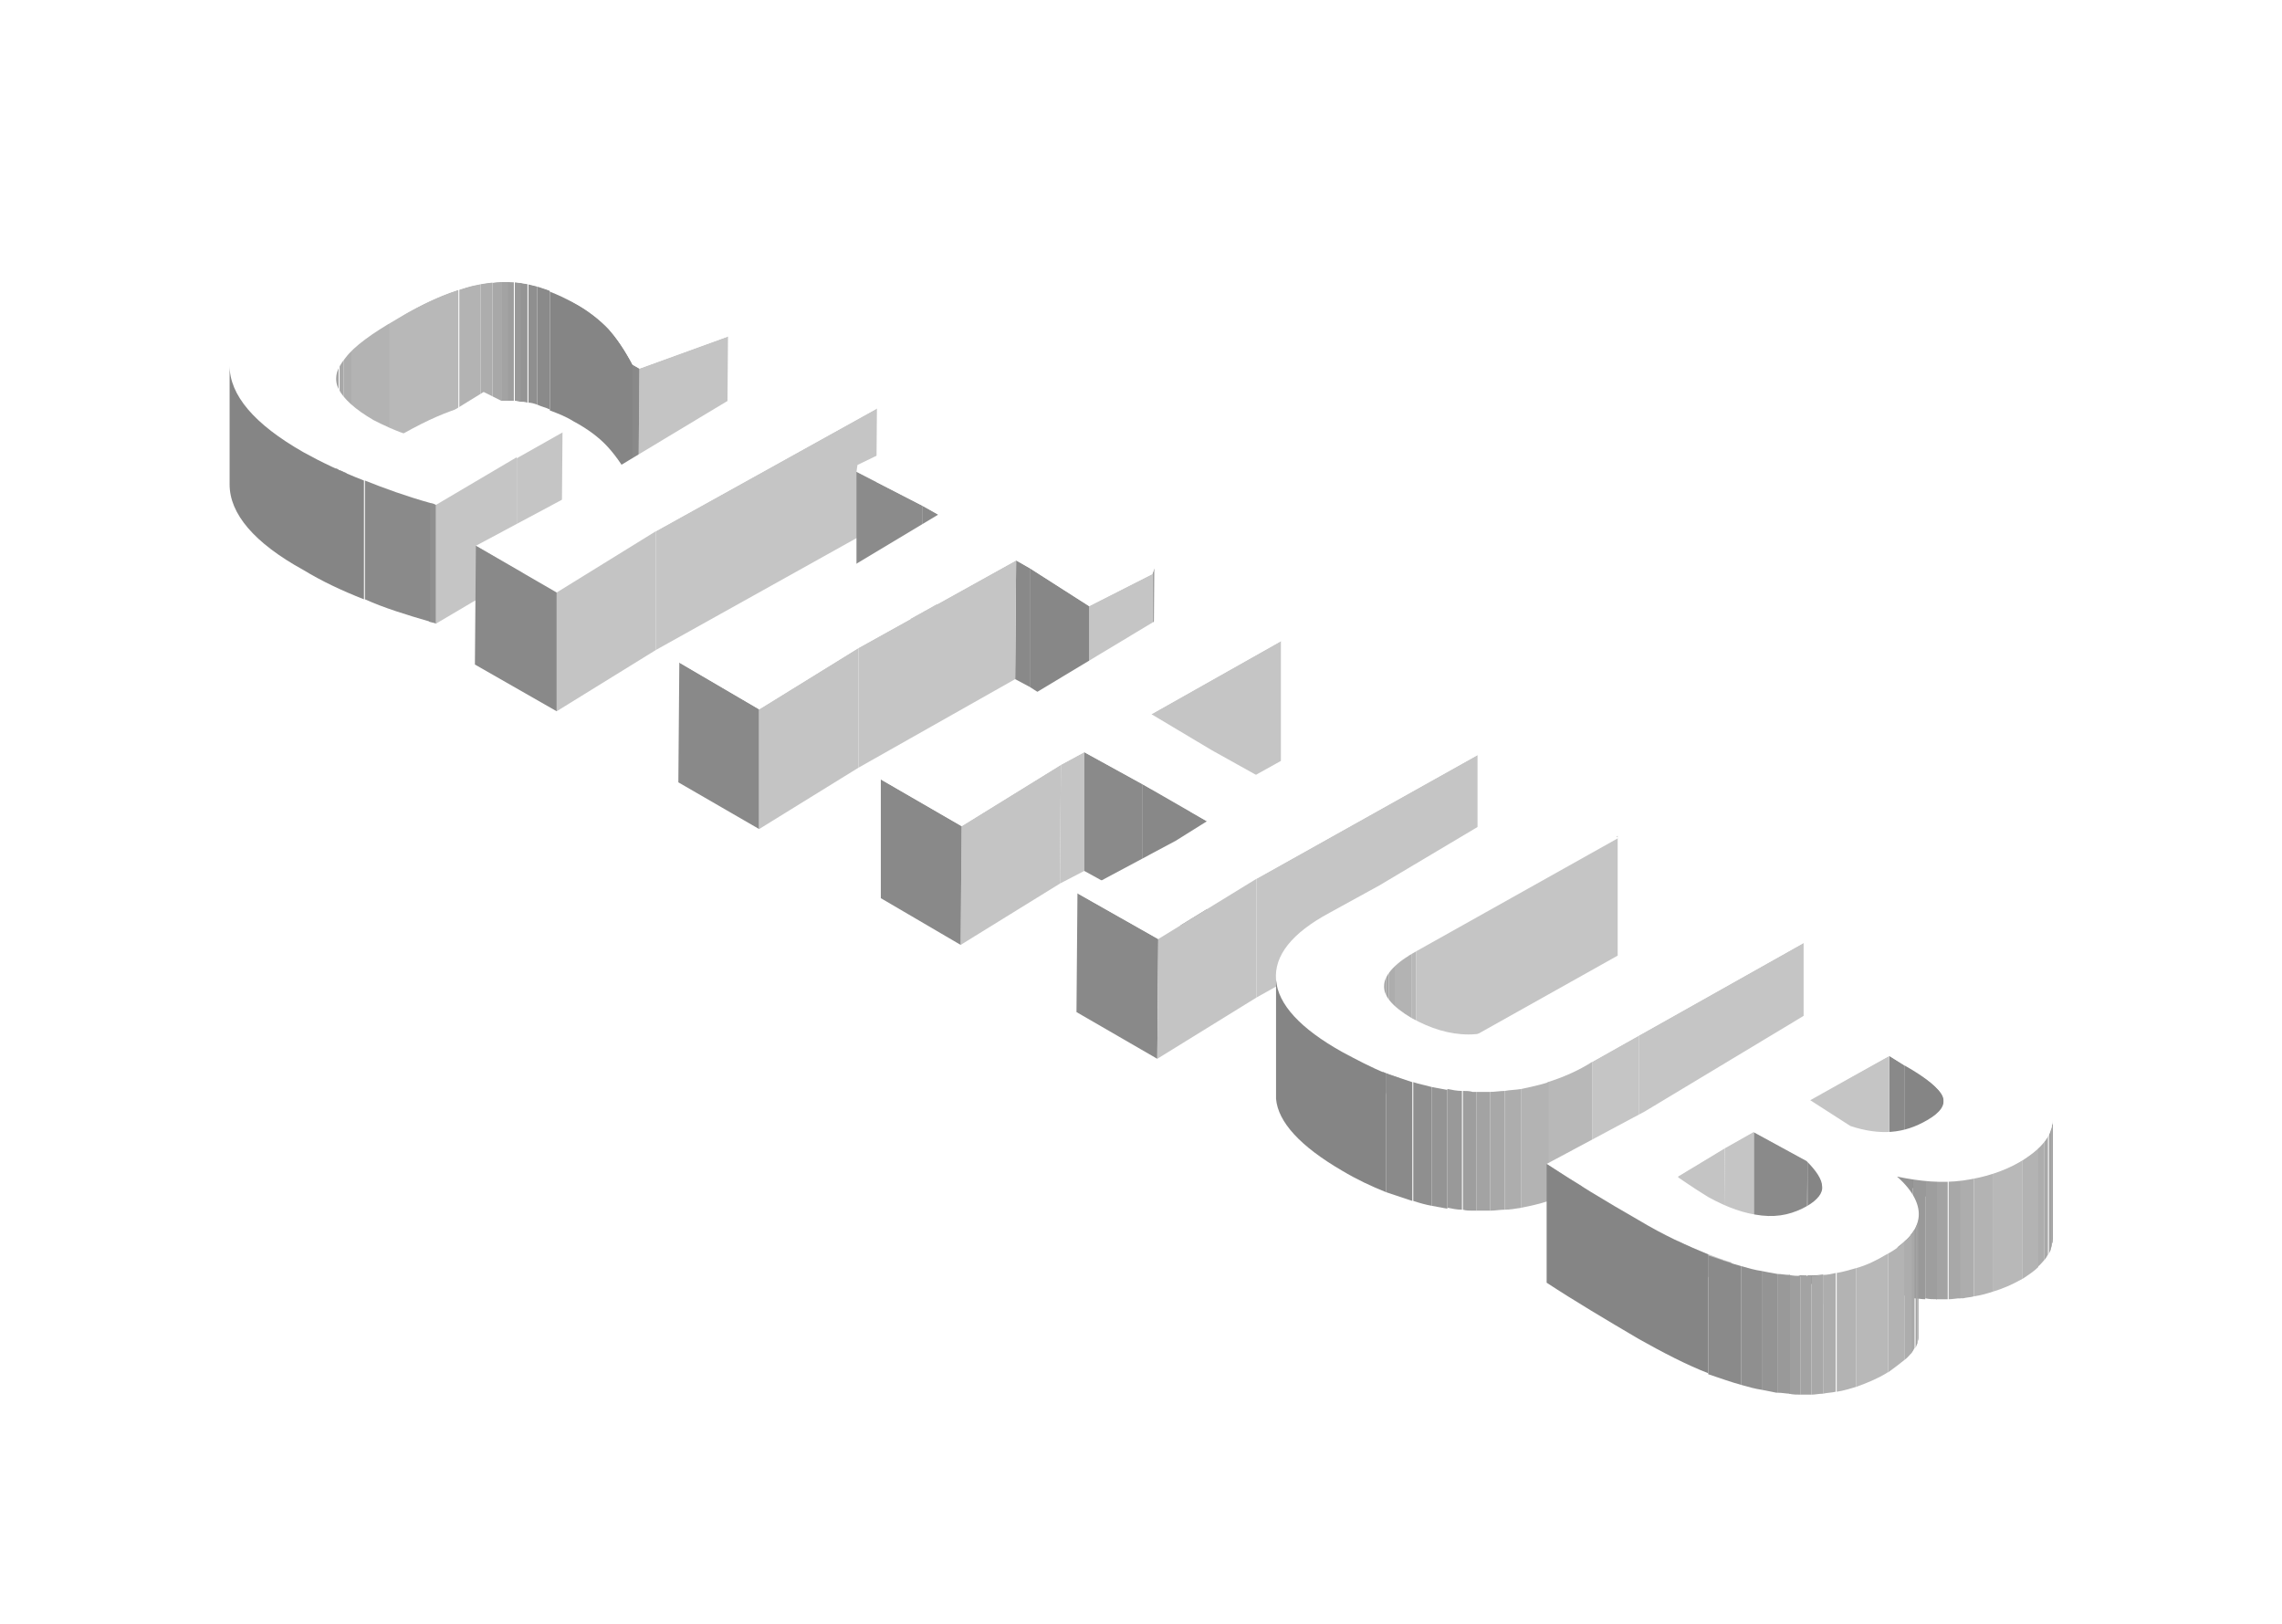<svg width="156" height="111" xmlns="http://www.w3.org/2000/svg">
<g clip-path="url(#clip0)" filter="url(#filter0_d)">
<path d="M49.767 21L49.7 29.184L43.645 31.314L43.711 23.196L49.767 21Z" fill="#C4C4C4"/>
<path d="M43.711 23.196L43.645 31.314L43.179 31.048L43.245 22.929L43.711 23.196Z" fill="#898989"/>
<path d="M43.245 22.929V31.048C42.713 30.05 42.181 29.251 41.582 28.586C40.983 27.92 40.184 27.321 39.186 26.789C38.654 26.456 38.121 26.257 37.589 26.057V17.939C38.121 18.138 38.654 18.404 39.186 18.671C40.184 19.203 40.983 19.868 41.582 20.467C42.181 21.133 42.713 21.931 43.245 22.929Z" fill="#858585"/>
<path d="M37.589 17.872V25.991C37.323 25.857 36.99 25.791 36.724 25.658V17.539C36.99 17.672 37.323 17.739 37.589 17.872Z" fill="#8A8A8A"/>
<path d="M36.724 17.539V25.658C36.524 25.591 36.325 25.525 36.125 25.525V17.406C36.325 17.473 36.524 17.539 36.724 17.539Z" fill="#8F8F8F"/>
<path d="M36.059 17.406V25.525C35.859 25.458 35.726 25.458 35.526 25.458V17.34C35.726 17.34 35.925 17.406 36.059 17.406Z" fill="#949494"/>
<path d="M35.593 17.34V25.458C35.46 25.458 35.327 25.392 35.194 25.392V17.273C35.327 17.273 35.46 17.34 35.593 17.34Z" fill="#999999"/>
<path d="M35.127 17.273V25.392C34.994 25.392 34.861 25.392 34.661 25.392V17.273C34.861 17.273 34.994 17.273 35.127 17.273Z" fill="#9E9E9E"/>
<path d="M34.728 17.273V25.392C34.595 25.392 34.395 25.392 34.262 25.392V17.273C34.395 17.273 34.528 17.273 34.728 17.273Z" fill="#A3A3A3"/>
<path d="M34.262 17.273V25.392C34.062 25.392 33.863 25.392 33.663 25.458V17.34C33.863 17.273 34.062 17.273 34.262 17.273Z" fill="#A8A8A8"/>
<path d="M33.663 17.273V25.392C33.397 25.392 33.131 25.458 32.864 25.525V17.406C33.131 17.34 33.397 17.34 33.663 17.273Z" fill="#ADADAD"/>
<path d="M32.864 17.406V25.525C32.532 25.591 32.133 25.658 31.8 25.791C31.667 25.857 31.534 25.857 31.401 25.924V17.806C31.534 17.739 31.667 17.739 31.8 17.672C32.133 17.539 32.532 17.473 32.864 17.406Z" fill="#B3B3B3"/>
<path d="M31.334 17.806V25.924C30.07 26.323 28.672 26.989 27.075 27.92C26.876 28.053 26.742 28.12 26.543 28.253V20.135C26.676 20.068 26.876 19.935 27.075 19.802C28.672 18.87 30.07 18.205 31.334 17.806Z" fill="#B8B8B8"/>
<path d="M26.61 20.068V28.186C25.545 28.852 24.68 29.451 24.081 29.983V21.865C24.68 21.332 25.478 20.733 26.61 20.068Z" fill="#B3B3B3"/>
<path d="M24.081 21.865V29.983C23.881 30.183 23.681 30.316 23.548 30.515L23.482 30.582V22.464L23.548 22.397C23.681 22.264 23.881 22.064 24.081 21.865Z" fill="#ADADAD"/>
<path d="M23.482 22.53V30.648C23.349 30.782 23.282 30.915 23.216 31.048V22.93C23.282 22.796 23.349 22.663 23.482 22.53Z" fill="#A8A8A8"/>
<path d="M23.149 22.929V31.048C23.083 31.181 23.016 31.314 23.016 31.447V23.329C23.083 23.196 23.149 23.062 23.149 22.929Z" fill="#A3A3A3"/>
<path d="M23.016 23.329V31.447C22.95 31.58 22.95 31.647 22.95 31.713V23.595C22.95 23.528 23.016 23.395 23.016 23.329Z" fill="#9E9E9E"/>
<path d="M22.95 23.595V31.713C22.95 31.78 22.95 31.913 22.95 31.979V23.861C22.883 23.794 22.883 23.662 22.95 23.595Z" fill="#999999"/>
<path d="M38.454 27.521L38.388 35.639L35.327 37.369V29.251L38.454 27.521Z" fill="#C5C5C5"/>
<path d="M44.576 16.674C47.038 18.072 48.768 19.536 49.767 21L43.711 23.196L43.245 22.929C42.713 21.931 42.181 21.133 41.582 20.467C40.983 19.802 40.184 19.203 39.186 18.671C37.988 17.939 36.791 17.539 35.593 17.34C34.395 17.207 33.197 17.273 31.8 17.672C30.402 18.072 28.872 18.737 27.142 19.802C25.412 20.8 24.214 21.665 23.615 22.464C22.95 23.262 22.816 23.928 23.149 24.593C23.482 25.259 24.28 25.99 25.545 26.722C26.21 27.055 27.009 27.454 28.073 27.787L29.604 26.922L33.064 24.793L38.521 27.521L35.46 29.251L29.937 32.512C26.277 31.514 23.282 30.316 20.887 28.918C17.426 26.922 15.763 24.859 15.829 22.796C15.829 20.667 17.626 18.604 21.086 16.608C24.879 14.412 28.805 13.347 32.798 13.347C36.857 13.347 40.783 14.478 44.576 16.674Z" fill="white"/>
<path d="M35.327 29.251V37.369L29.803 40.63V32.512L35.327 29.251Z" fill="#C5C5C5"/>
<path d="M29.803 32.512V40.63C29.67 40.563 29.537 40.563 29.338 40.497V32.379C29.537 32.379 29.67 32.445 29.803 32.512Z" fill="#8F8F8F"/>
<path d="M29.404 32.379V40.497C27.807 40.031 26.277 39.565 24.946 38.966V30.848C26.277 31.38 27.741 31.913 29.404 32.379Z" fill="#8A8A8A"/>
<path d="M24.879 30.848V38.966C23.349 38.367 21.951 37.702 20.754 36.97C17.36 35.107 15.696 33.111 15.696 31.114V22.996C15.696 24.992 17.36 26.989 20.754 28.918C21.951 29.584 23.349 30.249 24.879 30.848Z" fill="#858585"/>
<path d="M59.948 25.924L59.881 34.042L44.842 42.427V34.308L59.948 25.924Z" fill="#C5C5C5"/>
<path d="M59.948 25.924L44.842 34.308L38.055 38.501L32.532 35.306L39.253 31.713L54.291 22.663L59.948 25.924Z" fill="white"/>
<path d="M44.842 34.308V42.427L38.055 46.619V38.501L44.842 34.308Z" fill="#C4C4C4"/>
<path d="M38.055 38.501V46.619L32.465 43.425L32.532 35.306L38.055 38.501Z" fill="#898989"/>
<path d="M63.075 32.578V40.763L58.55 38.368V30.249L63.075 32.578Z" fill="#8B8B8B"/>
<path d="M64.14 33.177L64.073 41.362L63.075 40.763V32.578L64.14 33.177Z" fill="#898989"/>
<path d="M70.395 36.837V44.955L69.397 44.423L69.463 36.305L70.395 36.837Z" fill="#898989"/>
<path d="M78.913 36.837L78.846 44.955L78.779 45.421V37.236L78.913 36.837Z" fill="#9F9F9F"/>
<path d="M78.78 37.236V45.421L74.454 47.551V39.432L78.78 37.236Z" fill="#C5C5C5"/>
<path d="M74.454 39.432V47.55L70.395 44.955V36.837L74.454 39.432Z" fill="#878787"/>
<path d="M69.463 36.305L69.397 44.423L58.683 50.478V42.294L69.463 36.305Z" fill="#C5C5C5"/>
<path d="M51.896 46.486V54.671L46.373 51.477L46.439 43.292L51.896 46.486Z" fill="#898989"/>
<path d="M58.683 42.294V50.478L51.896 54.671V46.486L58.683 42.294Z" fill="#C4C4C4"/>
<path d="M78.913 36.837L78.779 37.236L74.454 39.432L70.395 36.837L69.463 36.305L58.683 42.294L51.896 46.486L46.439 43.292L53.16 39.765L64.14 33.177L63.075 32.578L58.55 30.249L58.617 29.783L63.009 27.654L78.913 36.837Z" fill="white"/>
<path d="M87.563 41.828V50.013L78.713 54.937V46.819L87.563 41.828Z" fill="#C5C5C5"/>
<path d="M74.121 49.414V57.532L72.458 58.397L72.525 50.279L74.121 49.414Z" fill="#C5C5C5"/>
<path d="M78.114 51.61V59.728L74.121 57.532V49.414L78.114 51.61Z" fill="#8A8A8A"/>
<path d="M82.506 54.138V62.323L78.114 59.728V51.61L82.506 54.138Z" fill="#888888"/>
<path d="M72.525 50.279L72.458 58.397L65.671 62.589L65.737 54.471L72.525 50.279Z" fill="#C4C4C4"/>
<path d="M65.737 54.471L65.671 62.589L60.214 59.395V51.277L65.737 54.471Z" fill="#898989"/>
<path d="M101.005 49.613V57.732L85.9 66.183V58.064L101.005 49.613Z" fill="#C5C5C5"/>
<path d="M79.179 62.19L79.112 70.375L73.589 67.181L73.656 59.063L79.179 62.19Z" fill="#898989"/>
<path d="M101.005 49.613L85.9 58.064L79.179 62.19L73.656 59.063L80.377 55.469L82.506 54.138L78.114 51.61L74.121 49.414L72.525 50.279L65.737 54.471L60.214 51.277L66.935 47.684L81.974 38.634L87.563 41.828L78.713 46.819L82.839 49.281L86.898 51.543L95.415 46.353L101.005 49.613Z" fill="white"/>
<path d="M85.9 58.065V66.183L79.112 70.375L79.179 62.19L85.9 58.065Z" fill="#C4C4C4"/>
<path d="M110.587 55.136V63.321L96.813 71.04V62.855L110.587 55.136Z" fill="#C5C5C5"/>
<path d="M96.813 62.855V70.974C96.68 71.04 96.613 71.107 96.48 71.174V63.055C96.613 62.989 96.746 62.922 96.813 62.855Z" fill="#B8B8B8"/>
<path d="M96.48 63.055V71.174C96.014 71.44 95.615 71.772 95.282 72.039V63.92C95.615 63.654 96.014 63.388 96.48 63.055Z" fill="#B3B3B3"/>
<path d="M95.349 63.92V72.038C95.216 72.172 95.083 72.305 94.95 72.438V64.32C95.016 64.186 95.149 64.053 95.349 63.92Z" fill="#ADADAD"/>
<path d="M94.95 64.32V72.438C94.883 72.504 94.817 72.637 94.75 72.704V64.586C94.817 64.519 94.883 64.453 94.95 64.32Z" fill="#A8A8A8"/>
<path d="M94.75 64.652V72.77C94.683 72.837 94.683 72.904 94.617 73.037V64.918C94.683 64.785 94.683 64.719 94.75 64.652Z" fill="#A3A3A3"/>
<path d="M94.617 64.918V73.037C94.617 73.103 94.55 73.17 94.55 73.236V65.118C94.55 65.052 94.617 64.985 94.617 64.918Z" fill="#9E9E9E"/>
<path d="M123.297 62.456V70.641L112.051 76.896V68.778L123.297 62.456Z" fill="#C5C5C5"/>
<path d="M112.051 68.778V76.896L108.857 78.693V70.575L112.051 68.778Z" fill="#C5C5C5"/>
<path d="M123.297 62.456L112.051 68.778L108.857 70.575C106.329 72.039 103.6 72.77 100.606 72.637C97.611 72.504 94.683 71.573 91.755 69.909C88.894 68.246 87.364 66.582 87.231 64.985C87.097 63.321 88.295 61.791 90.89 60.393L94.284 58.53L105.131 52.075L110.654 55.27L96.879 62.989C95.415 63.787 94.683 64.586 94.617 65.318C94.55 66.05 95.149 66.782 96.48 67.58C97.811 68.312 99.075 68.711 100.406 68.711C101.67 68.711 103.001 68.246 104.332 67.447L117.707 59.262L123.297 62.456Z" fill="white"/>
<path d="M108.857 70.575V78.693C107.859 79.292 106.861 79.758 105.796 80.09V71.972C106.861 71.639 107.926 71.174 108.857 70.575Z" fill="#B8B8B8"/>
<path d="M105.863 71.972V80.09C105.264 80.29 104.665 80.423 104 80.556V72.438C104.598 72.305 105.264 72.172 105.863 71.972Z" fill="#B3B3B3"/>
<path d="M104 72.438V80.556C103.6 80.623 103.201 80.689 102.868 80.689V72.571C103.201 72.504 103.6 72.504 104 72.438Z" fill="#ADADAD"/>
<path d="M102.868 72.571V80.689C102.536 80.689 102.203 80.756 101.87 80.756V72.637C102.203 72.637 102.536 72.571 102.868 72.571Z" fill="#A8A8A8"/>
<path d="M101.87 72.638V80.756C101.537 80.756 101.271 80.756 100.938 80.756V72.638C101.205 72.638 101.537 72.638 101.87 72.638Z" fill="#A3A3A3"/>
<path d="M100.939 72.637V80.756C100.872 80.756 100.739 80.756 100.672 80.756C100.473 80.756 100.207 80.756 100.007 80.689V72.571C100.207 72.571 100.473 72.571 100.672 72.637C100.739 72.637 100.805 72.637 100.939 72.637Z" fill="#9E9E9E"/>
<path d="M99.94 72.571V80.689C99.608 80.689 99.275 80.623 98.942 80.556V72.438C99.275 72.504 99.608 72.571 99.94 72.571Z" fill="#999999"/>
<path d="M98.942 72.504V80.623C98.609 80.556 98.21 80.49 97.877 80.423V72.305C98.21 72.371 98.609 72.438 98.942 72.504Z" fill="#949494"/>
<path d="M97.877 72.305V80.423C97.478 80.356 97.012 80.223 96.613 80.09V71.972C97.012 72.105 97.412 72.172 97.877 72.305Z" fill="#8F8F8F"/>
<path d="M96.547 71.972V80.09C95.948 79.891 95.349 79.691 94.75 79.491V71.373C95.349 71.573 95.948 71.772 96.547 71.972Z" fill="#8A8A8A"/>
<path d="M94.75 71.373V79.491C93.752 79.092 92.754 78.626 91.755 78.028C88.894 76.364 87.364 74.7 87.231 73.103C87.231 73.037 87.231 72.904 87.231 72.837V64.719C87.231 64.785 87.231 64.918 87.231 64.985C87.364 66.648 88.894 68.312 91.755 69.909C92.754 70.442 93.752 70.974 94.75 71.373Z" fill="#858585"/>
<path d="M130.218 70.841V78.959L129.153 78.36V70.175L130.218 70.841Z" fill="#898989"/>
<path d="M129.153 70.175V78.36L123.696 81.355V73.236L129.153 70.175Z" fill="#C5C5C5"/>
<path d="M132.879 73.236V81.355C132.879 81.222 132.879 81.155 132.813 81.022C132.613 80.49 131.748 79.758 130.218 78.892V70.774C131.682 71.639 132.547 72.371 132.813 72.904C132.879 73.037 132.879 73.17 132.879 73.236Z" fill="#858585"/>
<path d="M119.903 75.366V83.484L117.841 84.615L117.907 76.497L119.903 75.366Z" fill="#C5C5C5"/>
<path d="M123.563 77.362L123.497 85.48L119.903 83.484V75.366L123.563 77.362Z" fill="#8A8A8A"/>
<path d="M117.907 76.497L117.841 84.615L114.713 86.612V78.427L117.907 76.497Z" fill="#C4C4C4"/>
<path d="M140.332 74.567V82.686C140.332 82.819 140.332 82.952 140.266 83.018V74.9C140.332 74.833 140.332 74.7 140.332 74.567Z" fill="#999999"/>
<path d="M140.266 74.966V83.085C140.266 83.218 140.199 83.351 140.133 83.418V75.299C140.199 75.166 140.266 75.033 140.266 74.966Z" fill="#9E9E9E"/>
<path d="M140.199 75.299V83.418C140.133 83.551 140.066 83.684 140.066 83.75V75.632C140.066 75.499 140.133 75.432 140.199 75.299Z" fill="#A3A3A3"/>
<path d="M140 75.632V83.75C139.933 83.883 139.867 84.016 139.733 84.15V76.031C139.867 75.898 139.933 75.765 140 75.632Z" fill="#A8A8A8"/>
<path d="M139.733 76.031V84.15C139.6 84.283 139.467 84.482 139.268 84.615V76.497C139.467 76.364 139.6 76.164 139.733 76.031Z" fill="#ADADAD"/>
<path d="M139.334 76.497V84.615C139.068 84.882 138.669 85.148 138.269 85.414V77.296C138.669 77.029 139.001 76.763 139.334 76.497Z" fill="#B3B3B3"/>
<path d="M138.269 77.296V85.414C138.203 85.414 138.203 85.48 138.136 85.48C137.537 85.813 136.939 86.079 136.273 86.279V78.16C136.939 77.961 137.537 77.695 138.136 77.362C138.136 77.362 138.203 77.296 138.269 77.296Z" fill="#B8B8B8"/>
<path d="M136.273 78.161V86.279C135.874 86.412 135.408 86.545 134.942 86.612V78.493C135.408 78.427 135.807 78.36 136.273 78.161Z" fill="#B3B3B3"/>
<path d="M134.942 78.493V86.612C134.743 86.678 134.477 86.678 134.21 86.745C134.144 86.745 134.077 86.745 133.944 86.745V78.626C134.011 78.626 134.077 78.626 134.21 78.626C134.477 78.626 134.676 78.56 134.942 78.493Z" fill="#ADADAD"/>
<path d="M134.011 78.626V86.745C133.745 86.745 133.478 86.811 133.212 86.811V78.693C133.412 78.693 133.678 78.693 134.011 78.626Z" fill="#A8A8A8"/>
<path d="M133.146 78.693V86.811C132.879 86.811 132.613 86.811 132.347 86.811V78.693C132.613 78.693 132.879 78.693 133.146 78.693Z" fill="#A3A3A3"/>
<path d="M132.414 78.693V86.811C132.147 86.811 131.881 86.811 131.615 86.745V78.626C131.881 78.693 132.147 78.693 132.414 78.693Z" fill="#9E9E9E"/>
<path d="M131.615 78.693V86.811C131.349 86.811 131.083 86.745 130.75 86.745V78.626C131.016 78.626 131.282 78.626 131.615 78.693Z" fill="#999999"/>
<path d="M130.75 78.56V86.678C130.417 86.612 130.085 86.545 129.752 86.478V78.36C130.085 78.493 130.417 78.493 130.75 78.56Z" fill="#949494"/>
<path d="M129.752 78.427V86.545H129.685L129.752 78.427C129.752 78.427 129.752 78.36 129.752 78.427Z" fill="#8F8F8F"/>
<path d="M124.628 79.092V87.21C124.628 86.745 124.229 86.146 123.563 85.48V77.362C124.229 78.027 124.628 78.56 124.628 79.092Z" fill="#858585"/>
<path d="M131.149 81.288C131.016 82.153 130.284 83.018 128.887 83.75C126.691 85.014 124.229 85.48 121.434 85.014C118.639 84.615 115.512 83.418 112.051 81.421C109.789 80.09 107.659 78.826 105.73 77.562L112.451 73.968L127.489 64.918L136.14 69.909C138.469 71.24 139.8 72.571 140.199 73.902C140.598 75.233 139.866 76.364 138.07 77.429C136.939 78.094 135.608 78.493 134.21 78.693C132.746 78.892 131.282 78.759 129.685 78.427C130.817 79.425 131.282 80.423 131.149 81.288ZM120.436 81.088C121.634 81.222 122.632 80.955 123.563 80.423C124.229 80.024 124.628 79.558 124.561 79.092C124.561 78.626 124.162 78.028 123.497 77.362L119.837 75.366L117.841 76.497L114.647 78.427C115.711 79.159 116.443 79.624 116.776 79.824C118.107 80.556 119.238 80.955 120.436 81.088ZM129.153 70.175L123.696 73.17L126.491 74.966C127.489 75.299 128.421 75.432 129.286 75.366C130.151 75.299 130.95 75.033 131.748 74.567C132.68 74.035 133.013 73.502 132.813 72.97C132.613 72.438 131.748 71.706 130.218 70.841L129.153 70.175Z" fill="white"/>
<path d="M131.149 81.355V89.473C131.149 89.606 131.083 89.673 131.083 89.806V81.687C131.083 81.554 131.149 81.488 131.149 81.355Z" fill="#9E9E9E"/>
<path d="M131.083 81.687V89.806C131.016 89.939 131.016 90.005 130.95 90.138V82.02C130.95 81.887 131.016 81.754 131.083 81.687Z" fill="#A3A3A3"/>
<path d="M130.883 82.02V90.138C130.817 90.272 130.75 90.405 130.617 90.538V82.419C130.75 82.22 130.817 82.153 130.883 82.02Z" fill="#A8A8A8"/>
<path d="M130.683 82.353V90.471C130.55 90.604 130.417 90.804 130.218 90.937V82.819C130.417 82.686 130.55 82.552 130.683 82.353Z" fill="#ADADAD"/>
<path d="M130.218 82.819V90.937C129.885 91.203 129.552 91.469 129.086 91.802V83.684C129.552 83.418 129.952 83.151 130.218 82.819Z" fill="#B3B3B3"/>
<path d="M129.086 83.684V91.802C129.02 91.802 128.953 91.868 128.953 91.868C128.288 92.268 127.622 92.534 126.891 92.8V84.682C127.622 84.482 128.288 84.15 128.953 83.75C129.02 83.75 129.02 83.684 129.086 83.684Z" fill="#B8B8B8"/>
<path d="M126.89 84.682V92.8C126.425 92.933 126.025 93.066 125.56 93.133V85.014C125.959 84.948 126.425 84.815 126.89 84.682Z" fill="#B3B3B3"/>
<path d="M125.493 85.014V93.133C125.227 93.199 124.894 93.199 124.628 93.266V85.148C124.894 85.148 125.227 85.081 125.493 85.014Z" fill="#ADADAD"/>
<path d="M124.628 85.148V93.266C124.362 93.266 124.096 93.332 123.83 93.332V85.214C124.096 85.214 124.362 85.148 124.628 85.148Z" fill="#A8A8A8"/>
<path d="M123.83 85.214V93.332C123.563 93.332 123.364 93.332 123.098 93.332V85.214C123.364 85.214 123.63 85.214 123.83 85.214Z" fill="#A3A3A3"/>
<path d="M123.098 85.214V93.332C122.831 93.332 122.565 93.332 122.299 93.266V85.148C122.632 85.214 122.831 85.214 123.098 85.214Z" fill="#9E9E9E"/>
<path d="M122.366 85.148V93.266C122.099 93.266 121.833 93.199 121.5 93.199V85.081C121.767 85.081 122.033 85.148 122.366 85.148Z" fill="#999999"/>
<path d="M121.5 85.081V93.199C121.5 93.199 121.5 93.199 121.434 93.199C121.101 93.133 120.769 93.066 120.436 93V84.881C120.769 84.948 121.101 85.014 121.5 85.081C121.5 85.081 121.434 85.081 121.5 85.081Z" fill="#949494"/>
<path d="M120.436 84.881V93C119.97 92.933 119.504 92.8 119.038 92.667V84.549C119.504 84.682 119.97 84.815 120.436 84.881Z" fill="#8F8F8F"/>
<path d="M119.038 84.549V92.667C118.306 92.467 117.574 92.201 116.776 91.935V83.817C117.574 84.083 118.306 84.349 119.038 84.549Z" fill="#8A8A8A"/>
<path d="M116.776 83.75V91.868C115.245 91.27 113.715 90.471 112.051 89.54C109.789 88.209 107.659 86.944 105.73 85.68V77.562C107.659 78.826 109.722 80.09 112.051 81.421C113.715 82.419 115.312 83.151 116.776 83.75Z" fill="#858585"/>
</g>
<defs>
<filter id="filter0_d" x="0.696" y="0.347" width="154.636" height="109.985" filterUnits="userSpaceOnUse" color-interpolation-filters="sRGB">
<feFlood flood-opacity="0" result="BackgroundImageFix"/>
<feColorMatrix in="SourceAlpha" type="matrix" values="0 0 0 0 0 0 0 0 0 0 0 0 0 0 0 0 0 0 127 0"/>
<feOffset dy="2"/>
<feGaussianBlur stdDeviation="7.5"/>
<feColorMatrix type="matrix" values="0 0 0 0 0.769 0 0 0 0 0.769 0 0 0 0 0.769 0 0 0 0.5 0"/>
<feBlend mode="normal" in2="BackgroundImageFix" result="effect1_dropShadow"/>
<feBlend mode="normal" in="SourceGraphic" in2="effect1_dropShadow" result="shape"/>
</filter>
<clipPath id="clip0">
<rect width="124.636" height="79.985" fill="white" transform="translate(15.696 13.347)"/>
</clipPath>
</defs>
</svg>
